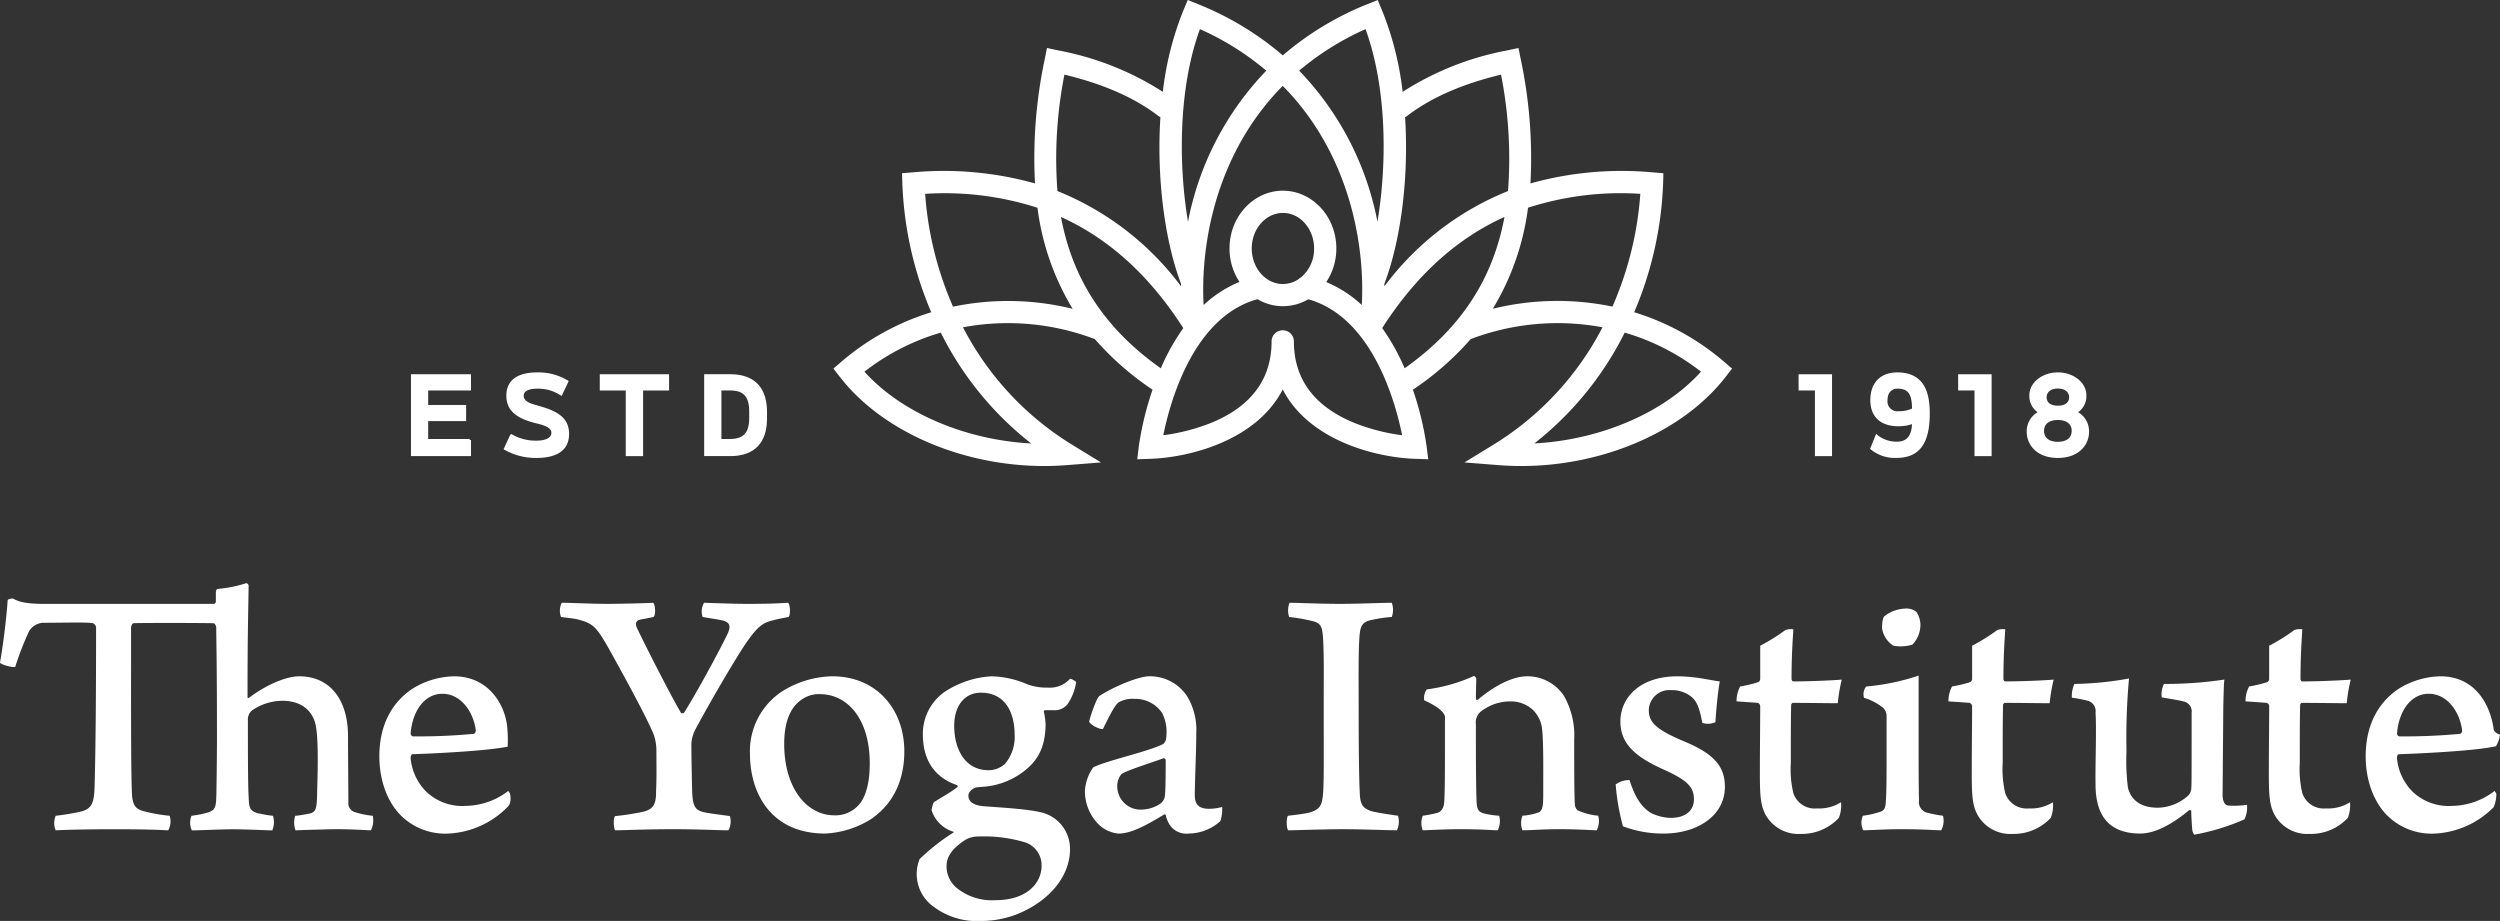 <svg id="Group_142" data-name="Group 142" xmlns="http://www.w3.org/2000/svg" xmlns:xlink="http://www.w3.org/1999/xlink" width="380.926" height="140.323" viewBox="0 0 380.926 140.323">
  <rect x="0" y="0" width="380.926" height="140.323" fill="#333333" stroke="none"/>
  <defs>
    <clipPath id="clip-path">
      <rect id="Rectangle_79" data-name="Rectangle 79" width="380.926" height="140.323" fill="#fff"/>
    </clipPath>
  </defs>
  <g id="Group_141" data-name="Group 141" transform="translate(0 0)" clip-path="url(#clip-path)">
    <path id="Path_168" data-name="Path 168" d="M12.2,69.138c1.886-.388,2.163-1.5,2.217-4.051.168-6.045.223-14.587.223-24.017a.784.784,0,0,0-.5-.666c-.945-.166-4.828-.054-7.656-.054a2.673,2.673,0,0,0-2.051,1.277,44.74,44.74,0,0,0-2.108,5.434C2.054,47.229.057,46.729,0,46.4c.445-2.383,1-6.877,1.166-9.485,0-.166.72-.332.888-.223.886.5,2.108.777,4.659.777h25.9a.377.377,0,0,0,.277-.389V35.691c0-.166.111-.5.277-.5a19.745,19.745,0,0,0,4.382-.886c.111.054.332.166.332.389,0,.554-.054,3.105-.111,6.988-.054,3.771-.054,8.653-.054,10.039,0,.111.166.111.223.057,2.883-2.165,5.822-3.274,7.654-3.274,4.716,0,7.433,3.605,7.433,9.1,0,3.162.054,7.6.054,10.1a1.419,1.419,0,0,0,1,1.5,13.629,13.629,0,0,0,2.717.554,3.41,3.41,0,0,1-.277,2.22c-1.109-.054-3.717-.22-6.268-.166-1.774.054-4.491.111-5.214.166a3.372,3.372,0,0,1-.054-2.22c.777-.054,1.5-.223,2.163-.332,1-.223,1.109-.777,1.166-2.774.054-2.551.277-7.931-.168-10.484-.277-1.717-1.551-3.937-5.157-3.937a8.323,8.323,0,0,0-4.548,1.443,1.731,1.731,0,0,0-.668,1.331c0,3.825,0,10.15.111,11.759.057,1.831.168,2.217,1.388,2.606.666.111,1.22.28,2.331.389a3.391,3.391,0,0,1-.114,2.22c-.774,0-3.937-.166-6.045-.166-1.663,0-5.1.166-6.211.166a2.8,2.8,0,0,1-.057-2.22,17.554,17.554,0,0,0,2.5-.5c1-.334,1.22-.723,1.274-2.165.057-1.331.111-7.708.111-8.985,0-12.09-.111-15.033-.111-17.084-.054-.277-.22-.611-.443-.611-3.051-.054-10.873-.054-12.2,0-.168.057-.334.445-.334.611,0,8.376-.054,23.075.166,25.9.168,1,.334,1.72,1.665,2.108a25.02,25.02,0,0,0,4.048.72,2.828,2.828,0,0,1-.22,2.22c-3.051-.166-6.6-.166-8.876-.166-2.163,0-6.436.054-8.265.166a2.8,2.8,0,0,1,0-2.22,37.56,37.56,0,0,0,3.717-.609" transform="translate(0 54.545)" fill="#fff"/>
    <path id="Path_169" data-name="Path 169" d="M33.225,35.461c1.166,0,4.659.166,6.99.166,1.94,0,6.265-.111,6.931-.166.334.223.445,1.886.057,2.163-.666.168-1.774.332-2.163.443-.666.223-.557.777-.334,1.277,1.443,3.051,5.548,11.039,6.711,12.924a.451.451,0,0,0,.445-.057c1.943-3.048,5.768-10.148,6.711-12.2.334-.831.443-1.608-1-1.886-.777-.168-1.608-.277-2.885-.5a2.634,2.634,0,0,1,.223-2.163c1.774.054,4.491.166,6.545.166,3.105,0,4.491-.054,6.211-.166.389.111.443,1.943.111,2.163-.831.168-1.5.277-2.331.5-1.663.389-2.44,1-4.268,3.662C58.74,45.5,55.026,52.045,53.526,54.873a5.718,5.718,0,0,0-.554,2c0,1.717.054,4.048.111,6.931.054,2.554.388,3.217,1.72,3.551.943.223,2.551.388,4.048.611a2.96,2.96,0,0,1-.22,2.163c-1.611,0-4.605-.166-8.267-.166-4.657,0-7.542.166-8.985.166-.277-.223-.332-2,0-2.163A39.281,39.281,0,0,0,45.65,67.3c1.5-.389,1.943-1.111,1.943-2.94.109-2.717.054-3.939.054-6.379a7.282,7.282,0,0,0-.5-2.663c-1.109-2.608-4.271-8.431-6.656-12.7-1.94-3.44-2.44-3.994-4.768-4.605-.666-.166-1.388-.22-2.608-.388a2.675,2.675,0,0,1,.111-2.163" transform="translate(52.37 56.383)" fill="#fff"/>
    <path id="Path_170" data-name="Path 170" d="M52.163,43.224h0C50.72,44.112,49.335,46,49.335,50.1c0,6.656,3.383,10.87,7.654,10.87a4.752,4.752,0,0,0,3.274-1.163c1.274-1.054,2.108-3.217,2.108-6.77,0-6.542-3.219-10.536-7.656-10.536a4.551,4.551,0,0,0-2.551.72m15.475,7.988c0,4.548-1.774,8.153-5.214,10.427A14.538,14.538,0,0,1,55.6,63.747c-8.376,0-11.482-6.268-11.482-12.147a10.908,10.908,0,0,1,4.937-9.542,14.94,14.94,0,0,1,7.6-2.271c6.822,0,10.982,5.1,10.982,11.425" transform="translate(70.154 63.262)" fill="#fff"/>
    <path id="Path_171" data-name="Path 171" d="M59.641,47.33h0c0,3.274,1.443,6.768,5.271,6.768a3.751,3.751,0,0,0,2.44-.943,6.309,6.309,0,0,0,1.5-4.437c0-3.274-1.331-6.434-5.157-6.434-2.331,0-4.051,1.829-4.051,5.045M72.954,68.685h0a3.654,3.654,0,0,0-2.717-3.66,22.028,22.028,0,0,0-6.879-.831,4,4,0,0,0-2,.5c-2.051,1.334-2.883,2.608-2.883,3.994a4.29,4.29,0,0,0,1.663,3.44A8.542,8.542,0,0,0,65.909,73.9c4.937,0,7.045-2.72,7.045-5.216M70.791,41.008a8.3,8.3,0,0,0,3.105.5,4.128,4.128,0,0,0,3.385-1.331c.22-.057.886.389.943.5a8.029,8.029,0,0,1-1.331,3.383,2.5,2.5,0,0,1-2.165.888H73.454a.253.253,0,0,0-.166.166A11.847,11.847,0,0,1,73.565,47c0,3.994-1.5,5.879-3.385,7.322a11.478,11.478,0,0,1-5.822,2.274c-.111,0-1.22.111-1.331.111-.388.109-1.22.554-1.22,1.274,0,1,.94,1.5,2.383,1.608,2.94.223,7.376.445,9.319,1.111a5.683,5.683,0,0,1,3.774,5.491c0,3.548-2.442,7.154-6.991,9.373a14.95,14.95,0,0,1-6.6,1.5,10.891,10.891,0,0,1-7.1-2.108,6.1,6.1,0,0,1-2.22-7.319,32.575,32.575,0,0,1,5.159-4.051c.054,0,.054-.111,0-.111A5.01,5.01,0,0,1,56.2,60.2a3.865,3.865,0,0,1,.332-1.22c.831-.554,2.774-1.608,3.605-2.331a.2.2,0,0,0-.054-.277c-2.942-1-5.216-3.274-5.216-7.765a7.8,7.8,0,0,1,3.219-6.379,14.339,14.339,0,0,1,7.265-2.44,14.509,14.509,0,0,1,5.436,1.22" transform="translate(85.75 63.261)" fill="#fff"/>
    <path id="Path_172" data-name="Path 172" d="M75.8,52.266h0c-1.551.611-5.1,1.665-6.379,2.385a2.826,2.826,0,0,0-.666,1.831,3.545,3.545,0,0,0,3.885,3.605,5.252,5.252,0,0,0,2.663-.886,1.735,1.735,0,0,0,.72-1.388c.111-.72.111-4.271.111-5.271,0-.054-.166-.332-.334-.277m-.277-6.988a4.92,4.92,0,0,0-4.105-2.051,4.276,4.276,0,0,0-2.494.554c-.666.554-1.554,2.44-2.331,3.994-.22.277-2.217-.666-2.106-1.166.22-.943,1.109-3.494,1.551-3.828,2.385-1.551,6.1-2.994,7.545-2.994a6.773,6.773,0,0,1,5.822,3.051,9.917,9.917,0,0,1,1.388,5.6c0,2.828-.223,7.154-.223,9.485,0,1.277.5,2.051,2.163,2.051a7.453,7.453,0,0,0,2-.277,5.639,5.639,0,0,1-.277,2.165,7.325,7.325,0,0,1-4.825,1.886,3.047,3.047,0,0,1-3.051-1.611,4.635,4.635,0,0,1-.443-1.22c0-.054-.223-.111-.277-.054C72.7,62.8,70.647,63.75,68.927,63.75A5.031,5.031,0,0,1,65.765,62.2a7.194,7.194,0,0,1-1.94-4.991A6.939,6.939,0,0,1,65.1,53.654c2.108-1.054,8.376-2.385,10.65-3.551a1.422,1.422,0,0,0,.389-.554,3.452,3.452,0,0,0,.111-.943,6.06,6.06,0,0,0-.723-3.328" transform="translate(101.484 63.262)" fill="#fff"/>
    <path id="Path_173" data-name="Path 173" d="M76.121,35.461c1.109,0,4.714.166,7.654.166,3,0,6.436-.166,7.933-.166a3.211,3.211,0,0,1,0,2.163,21.966,21.966,0,0,0-3.274.5c-1.331.334-1.551,1-1.663,2.663-.166,2.385-.111,6.379-.111,11.259,0,5.159.054,10.373.166,12.316.057,1.72.334,2.494,2.108,2.94.834.166,2.108.386,3.717.609a3.091,3.091,0,0,1-.166,2.22c-1.22,0-5.214-.166-8.153-.166-3.274,0-7.379.166-8.376.166-.334-.166-.334-2-.054-2.22,1.5-.166,2.274-.277,3.105-.443,1.774-.445,2-1.22,2.163-2.331.223-1.606.166-4.88.166-13.976,0-4.659.057-7.822-.111-10.427-.111-1.5-.277-2.108-1.44-2.442a27.462,27.462,0,0,0-3.717-.666,3.231,3.231,0,0,1,.054-2.163" transform="translate(120.361 56.383)" fill="#fff"/>
    <path id="Path_174" data-name="Path 174" d="M85.879,60.677c.777-.166,1.166-.777,1.22-1.72.111-1.554.111-5.491.111-9.042V45.921c-.223-.774-1.22-1.551-3.16-2.44a2.248,2.248,0,0,1,.388-1.663,25.349,25.349,0,0,0,7.208-2.054c.111.057.334.277.334.445,0,.277-.057,2.217-.057,3.105,0,.111.277.111.334.054,2.385-2.051,5.268-3.548,7.433-3.548a6.658,6.658,0,0,1,5.657,2.994,12.1,12.1,0,0,1,1.554,6.656c0,3.274,0,8.265.111,9.985a1.485,1.485,0,0,0,.386.777,9.823,9.823,0,0,0,3.162.831,3.1,3.1,0,0,1-.223,2.22c-.774,0-2.717-.166-5.768-.166-2.44,0-4.1.166-5.545.166a3.054,3.054,0,0,1,0-2.22,8.9,8.9,0,0,0,2.274-.445c.72-.22.888-.72.888-2.717,0-3.66.054-7.876-.168-9.985a4.764,4.764,0,0,0-1.551-3.105,4.955,4.955,0,0,0-3.385-1.166,7.246,7.246,0,0,0-4.548,1.665,2.192,2.192,0,0,0-.611,1.831c0,3.771,0,9.316.111,11.924.057,1,.277,1.443,1.166,1.665a11.869,11.869,0,0,0,2.274.332,3.124,3.124,0,0,1-.223,2.22c-.831,0-2.494-.166-5.711-.166-2.331,0-5.159.166-5.714.166a3.066,3.066,0,0,1,0-2.22,17.2,17.2,0,0,0,2.051-.389" transform="translate(132.958 63.227)" fill="#fff"/>
    <path id="Path_175" data-name="Path 175" d="M110.249,46.775a2.778,2.778,0,0,1-2,.111c-.443-2.328-.831-3.383-1.831-4.105a4.746,4.746,0,0,0-2.94-.888,3.131,3.131,0,0,0-3.383,3.054c0,1.886,1.166,2.994,5.545,4.825,4.771,1.994,6.048,4.048,6.048,6.877,0,4.271-4.051,7.1-9.373,7.1a17.225,17.225,0,0,1-6.159-1.111,34.061,34.061,0,0,1-1.109-6.379,3.659,3.659,0,0,1,2.108-.666c.831,2.608,1.774,4.051,3.217,4.991a7.282,7.282,0,0,0,3.051.777c2.328,0,3.548-1.163,3.548-2.828,0-1.886-1-2.94-4.88-4.659-4.382-2-6.325-4.048-6.325-7.211,0-3.548,2.885-6.877,8.71-6.877a25.126,25.126,0,0,1,4.048.386c1,.168,1.831.334,2.385.391-.277,1.608-.5,3.714-.666,6.211" transform="translate(151.134 63.262)" fill="#fff"/>
    <path id="Path_176" data-name="Path 176" d="M110.708,48.248c-.054,0-.223.22-.223.277-.054,2.108-.054,5.934-.054,8.876a15.718,15.718,0,0,0,.388,4.6,3.419,3.419,0,0,0,3.551,2.331,6.333,6.333,0,0,0,3.714-.943,5.243,5.243,0,0,1-.332,2.383,7.709,7.709,0,0,1-5.825,2.442,5.728,5.728,0,0,1-5.325-2.885c-.777-1.443-.886-2.885-.886-6.434,0-3.274.054-7.876.054-10.1a.577.577,0,0,0-.388-.554l-3.217-.223a4.632,4.632,0,0,1,.554-2.274,18.751,18.751,0,0,0,2.774-.666.586.586,0,0,0,.277-.5V39.541a29.3,29.3,0,0,0,3.828-2.385,2.416,2.416,0,0,1,1.22-.111c-.054,1-.277,3.717-.277,7.542,0,.168.111.391.277.391,2.551,0,6.322-.168,7.376-.28a25.866,25.866,0,0,0-.609,3.605c-1.054,0-4.548-.054-6.879-.054" transform="translate(162.436 58.849)" fill="#fff"/>
    <path id="Path_177" data-name="Path 177" d="M117.275,41.295h0a6.289,6.289,0,0,1-2.883.166,3.791,3.791,0,0,1-1.72-2.551c-.057-.277,0-1.663.332-1.94a5.466,5.466,0,0,1,3.105-1.166,2.448,2.448,0,0,1,1.777.5,3.778,3.778,0,0,1,.609,1.829,4.35,4.35,0,0,1-1.22,3.162m4.382,28.288c-1.054,0-2.385-.166-6.156-.166-2.5,0-4.825.166-5.714.166a2.583,2.583,0,0,1-.057-2.217,13.244,13.244,0,0,0,2.5-.557c.834-.223.943-.666,1-1.72.111-1.386.111-4.437.111-7.376V52.168a1.759,1.759,0,0,0-.5-1.222,8.5,8.5,0,0,0-2.94-1.551,1.915,1.915,0,0,1,.332-1.72,34.226,34.226,0,0,0,7.988-1.665V56.05c0,3.051,0,6.6.057,8.985a1.679,1.679,0,0,0,1.109,1.831,19.031,19.031,0,0,0,2.551.5,3.093,3.093,0,0,1-.277,2.217" transform="translate(174.119 56.929)" fill="#fff"/>
    <path id="Path_178" data-name="Path 178" d="M123.173,48.248c-.054,0-.223.22-.223.277-.054,2.108-.054,5.934-.054,8.876a15.717,15.717,0,0,0,.389,4.6,3.419,3.419,0,0,0,3.551,2.331,6.333,6.333,0,0,0,3.714-.943,5.243,5.243,0,0,1-.332,2.383,7.709,7.709,0,0,1-5.825,2.442,5.728,5.728,0,0,1-5.325-2.885c-.777-1.443-.886-2.885-.886-6.434,0-3.274.054-7.876.054-10.1a.577.577,0,0,0-.388-.554l-3.217-.223a4.632,4.632,0,0,1,.554-2.274,18.753,18.753,0,0,0,2.774-.666.586.586,0,0,0,.277-.5V39.541a29.3,29.3,0,0,0,3.828-2.385,2.416,2.416,0,0,1,1.22-.111c-.054,1-.277,3.717-.277,7.542,0,.168.111.391.277.391,2.551,0,6.322-.168,7.376-.28a25.865,25.865,0,0,0-.609,3.605c-1.054,0-4.548-.054-6.879-.054" transform="translate(182.256 58.849)" fill="#fff"/>
    <path id="Path_179" data-name="Path 179" d="M122.282,40.746a49.466,49.466,0,0,0,8.319-.831,100.1,100.1,0,0,0-.386,11.093,33.091,33.091,0,0,0,.22,5.548c.445,1.774,1.831,3.051,4.548,3.051a7.1,7.1,0,0,0,4.548-1.777,1.634,1.634,0,0,0,.554-1.109c.057-.5.057-1.774.057-11.593a1.532,1.532,0,0,0-1.054-1.663c-.723-.223-1.943-.389-3.494-.666a3.511,3.511,0,0,1,.332-2.054,59.837,59.837,0,0,0,9.208-.666c-.109.888-.109,2.108-.166,3.994l-.111,13.756c.057.723.277,1.388.834,1.443a12.626,12.626,0,0,0,2.883-.111,4.159,4.159,0,0,1-.389,2.22,33.881,33.881,0,0,1-7.6,2.328c-.111,0-.277-.389-.331-.609-.057-.5-.168-2.22-.168-3,0-.111-.22-.166-.331-.111-3.217,2.663-5.657,3.551-7.433,3.551-5.6,0-6.822-3.771-6.822-7.488-.054-2.774.166-8.653,0-10.927a1.635,1.635,0,0,0-1.054-1.777,18.7,18.7,0,0,0-2.551-.5,4.357,4.357,0,0,1,.389-2.108" transform="translate(193.798 63.465)" fill="#fff"/>
    <path id="Path_180" data-name="Path 180" d="M140.65,48.248c-.057,0-.223.22-.223.277-.054,2.108-.054,5.934-.054,8.876a15.715,15.715,0,0,0,.389,4.6,3.418,3.418,0,0,0,3.548,2.331,6.336,6.336,0,0,0,3.717-.943,5.243,5.243,0,0,1-.332,2.383,7.709,7.709,0,0,1-5.825,2.442,5.728,5.728,0,0,1-5.325-2.885c-.777-1.443-.886-2.885-.886-6.434,0-3.274.054-7.876.054-10.1a.577.577,0,0,0-.389-.554l-3.217-.223a4.632,4.632,0,0,1,.554-2.274,18.751,18.751,0,0,0,2.774-.666.586.586,0,0,0,.277-.5V39.541a29.3,29.3,0,0,0,3.828-2.385,2.414,2.414,0,0,1,1.22-.111c-.054,1-.277,3.717-.277,7.542,0,.168.109.391.277.391,2.551,0,6.322-.168,7.376-.28a25.859,25.859,0,0,0-.609,3.605c-1.054,0-4.548-.054-6.879-.054" transform="translate(210.045 58.849)" fill="#fff"/>
    <path id="Path_181" data-name="Path 181" d="M143.943,48.495h0c0,.111.109.445.386.445a90.065,90.065,0,0,0,9.265-.391.577.577,0,0,0,.277-.5c-.334-2.774-2.22-5.6-5.1-5.6-2.66,0-4.546,2.551-4.823,6.045M159.084,57.7a5.536,5.536,0,0,1-.389,2,13.5,13.5,0,0,1-9.042,4.051,9.588,9.588,0,0,1-7.042-2.608c-2.385-2.274-3.44-5.825-3.44-9.153,0-5.157,2.217-8.431,5.048-10.316a12.509,12.509,0,0,1,6.322-1.886c5.548,0,7.71,4.659,8.153,8.208a1.492,1.492,0,0,0,.943.666,4.506,4.506,0,0,1-.609,1.774c-2.442.611-9.876,1.057-14.81,1.222-.223.054-.277.332-.277.609a8.261,8.261,0,0,0,2.44,5.159,7.964,7.964,0,0,0,5.934,2.106,10.872,10.872,0,0,0,6.491-2.271,1.523,1.523,0,0,1,.277.443" transform="translate(221.288 63.262)" fill="#fff"/>
    <path id="Path_182" data-name="Path 182" d="M31.914,42.45h0c2.883,0,4.768,2.828,5.1,5.6a.577.577,0,0,1-.277.5,90.064,90.064,0,0,1-9.265.391c-.277,0-.389-.334-.389-.445.28-3.494,2.165-6.045,4.828-6.045m10.039,14.81a10.878,10.878,0,0,1-6.491,2.271,7.974,7.974,0,0,1-5.936-2.106,8.288,8.288,0,0,1-2.44-5.159c0-.277.057-.554.28-.609,4.755-.161,11.818-.58,14.509-1.155a21.259,21.259,0,0,0-.039-2.538c-.153-3.465-2.619-8.177-8.148-8.177a12.509,12.509,0,0,0-6.322,1.886c-2.831,1.886-5.048,5.159-5.048,10.316,0,3.328,1.052,6.879,3.437,9.153A9.6,9.6,0,0,0,32.8,63.75,13.5,13.5,0,0,0,41.842,59.7c.3-.277.616-.8.389-2a1.581,1.581,0,0,0-.277-.443" transform="translate(35.486 63.262)" fill="#fff"/>
    <path id="Path_183" data-name="Path 183" d="M155.833,67.564h0A49.471,49.471,0,0,0,169.6,50.682a34.709,34.709,0,0,1,11.627,5.949c-5.644,6.278-15.406,10.42-25.4,10.933M149.5,47.053h0a39.227,39.227,0,0,0,5.367-15.4,46.046,46.046,0,0,1,17.115-2.119,51.871,51.871,0,0,1-4.25,17.182,41.23,41.23,0,0,0-18.231.332m-13.432,9.068h0a32.776,32.776,0,0,0-3.421-6.128c5.126-7.988,11.3-13.613,18.635-16.931-1.787,9.617-6.786,17.086-15.214,23.059m-7.8,8.265h0c-6.019-2.507-9.075-6.667-9.075-12.36a1.692,1.692,0,0,0-1.691-1.694h-.013a1.7,1.7,0,0,0-1.694,1.694c0,5.67-3.028,9.816-9,12.326a30.141,30.141,0,0,1-7.5,1.971c1.039-5.128,4.592-18.045,14.354-20.728a7.6,7.6,0,0,0,3.849,1.065l.018,0h.018l.016,0a7.63,7.63,0,0,0,3.831-1.052c9.726,2.709,13.274,15.6,14.307,20.718a30.225,30.225,0,0,1-7.423-1.94M83.706,33.062h0C91.038,36.38,97.216,42,102.344,49.993a32.582,32.582,0,0,0-3.427,6.131c-8.431-5.973-13.424-13.442-15.211-23.062M67.259,46.724h0a51.838,51.838,0,0,1-4.25-17.185,46.053,46.053,0,0,1,17.115,2.119,39.223,39.223,0,0,0,5.361,15.4,41.131,41.131,0,0,0-18.226-.329m11.9,20.839h0c-9.99-.513-19.752-4.654-25.4-10.933a34.74,34.74,0,0,1,11.632-5.952A49.417,49.417,0,0,0,79.155,67.564M84.232,11.37h0c5.962,1.443,10.648,3.5,14.281,6.276a1.689,1.689,0,0,0,.344.2c-.611,9.378.7,18.985,3.144,25.4,0,.127,0,.254,0,.381A43.917,43.917,0,0,0,83.165,29.112,65.988,65.988,0,0,1,84.232,11.37m20.643-6.931h0a42.139,42.139,0,0,1,10.114,6.33,45.555,45.555,0,0,0-11.93,23.018c-1.463-8.759-1.476-20.3,1.816-29.348m25.237,0h0c3.292,9.05,3.282,20.586,1.816,29.348A45.515,45.515,0,0,0,120,10.769a42.139,42.139,0,0,1,10.114-6.33M117.552,29.055h0l-.016,0h-.018l-.018,0c-4.476.021-8.115,3.96-8.115,8.8a9.215,9.215,0,0,0,1.52,5.1,18.118,18.118,0,0,0-5.468,3.525c-.06-1.1-.08-2.259-.049-3.465v-.057c.241-9.127,3.206-20.878,12.106-29.871,8.894,8.993,11.862,20.741,12.1,29.866l0,.065c.028,1.207.008,2.362-.049,3.463a18.122,18.122,0,0,0-5.418-3.5,9.214,9.214,0,0,0,1.536-5.12c0-4.843-3.636-8.783-8.115-8.8m-.023,14.219h0c-2.621-.005-4.753-2.435-4.753-5.416s2.132-5.413,4.753-5.418,4.75,2.435,4.75,5.418a5.661,5.661,0,0,1-2.023,4.421,1.762,1.762,0,0,0-.4.29,4.286,4.286,0,0,1-2.326.7M136.47,17.646h0c3.636-2.774,8.322-4.833,14.287-6.276a66.08,66.08,0,0,1,1.065,17.742,43.9,43.9,0,0,0-18.835,14.515c0-.127,0-.254-.005-.381,2.45-6.418,3.763-16.027,3.152-25.4a1.782,1.782,0,0,0,.337-.2m48.26,37.465a38.215,38.215,0,0,0-13.686-7.534,55.05,55.05,0,0,0,4.406-19.568l.047-1.616-1.611-.127a51.607,51.607,0,0,0-18.648,1.681A72.561,72.561,0,0,0,153.756,9l-.337-1.686-1.681.36a44.738,44.738,0,0,0-15.975,6.322,47.31,47.31,0,0,0-3.152-12.455L131.963,0l-1.549.627A46.037,46.037,0,0,0,117.5,8.438,46.163,46.163,0,0,0,104.574.627L103.025,0l-.65,1.538a47.408,47.408,0,0,0-3.149,12.455A44.738,44.738,0,0,0,83.25,7.672l-1.678-.36L81.235,9a72.6,72.6,0,0,0-1.487,18.949A51.6,51.6,0,0,0,61.1,26.265l-1.611.127.049,1.616a55.012,55.012,0,0,0,4.4,19.57,38.176,38.176,0,0,0-13.683,7.532L49.028,56.16l.995,1.279c6.47,8.34,18.661,13.572,31.124,13.569q1.729,0,3.458-.135l5.2-.412L85.358,67.74A45.542,45.542,0,0,1,68.774,49.871a37.27,37.27,0,0,1,20.091,1.8,44.438,44.438,0,0,0,8.793,7.708,47.405,47.405,0,0,0-2.093,8.635l-.236,1.963,1.974-.065c5.988-.194,16.185-2.777,20.192-10.567,4,7.791,14.2,10.373,20.187,10.567l1.979.065-.241-1.963a47.2,47.2,0,0,0-2.093-8.635,44.325,44.325,0,0,0,8.8-7.708,37.27,37.27,0,0,1,20.091-1.8A45.523,45.523,0,0,1,149.63,67.74l-4.447,2.722,5.2.412q1.729.136,3.46.135c12.461,0,24.654-5.229,31.127-13.569l.989-1.279Z" transform="translate(77.956 -0.001)" fill="#fff"/>
    <path id="Path_184" data-name="Path 184" d="M24.177,34.49h9.148V32.032h-.2v-.148H26.8V29.157h5.781V26.7H26.8V24.492h6.524V22.016H24.177Z" transform="translate(38.442 35.006)" fill="#fff"/>
    <path id="Path_185" data-name="Path 185" d="M34.994,27.01c-.122-.041-.262-.08-.407-.122-.842-.243-1.891-.546-1.891-1.419,0-.943,1.3-1.083,2.069-1.083.228,0,.445.008.653.026a5.879,5.879,0,0,1,2.769.917l.148.1.018-.036.135.093,1.067-2.266-.153-.091a8.691,8.691,0,0,0-4.636-1.22c-3.082,0-4.714,1.233-4.714,3.561,0,2.642,2.2,3.579,4.354,4.152,1.554.342,2.264.689,2.479,1.246a1.344,1.344,0,0,1,.026.256c0,.741-.855,1.184-2.284,1.184a7.186,7.186,0,0,1-3.572-.878c-.065-.036-.117-.065-.155-.083l-.137-.065-.062.135-.044-.021-1.033,2.22.155.091a9.662,9.662,0,0,0,4.877,1.235c3.24,0,4.955-1.264,4.955-3.655,0-2.5-1.849-3.52-4.615-4.276" transform="translate(47.1 34.834)" fill="#fff"/>
    <path id="Path_186" data-name="Path 186" d="M35.284,24.493h3.958v10h2.644v-10h3.958V22.017H35.284Z" transform="translate(56.103 35.007)" fill="#fff"/>
    <path id="Path_187" data-name="Path 187" d="M48.287,27.722h0v.919c0,2.3-.855,3.24-2.953,3.24H44.05V24.492h1.326a4.439,4.439,0,0,1,1.311.174c1.119.373,1.6,1.334,1.6,3.056m-2.911-5.706h-3.95V34.49h3.95C49.056,34.49,51,32.5,51,28.735v-.948c0-3.776-1.945-5.771-5.626-5.771" transform="translate(65.869 35.006)" fill="#fff"/>
    <path id="Path_188" data-name="Path 188" d="M105.811,24.493H108.3v10h2.606V22.017h-5.1Z" transform="translate(168.243 35.007)" fill="#fff"/>
    <path id="Path_189" data-name="Path 189" d="M114.377,27.819h0a1.5,1.5,0,0,1-1.7-1.681c0-1.627,1.173-1.753,1.533-1.753,1.593,0,2.178.8,2.2,3.023a4.493,4.493,0,0,1-2.031.412m-.223-5.91c-2.567,0-4.1,1.583-4.1,4.23,0,2.523,1.557,3.971,4.268,3.971a6.232,6.232,0,0,0,2.08-.319c-.07,1.8-.826,2.673-2.3,2.673a4.664,4.664,0,0,1-2.96-1.013l-.207-.176-.917,2.279.106.093a5.815,5.815,0,0,0,3.885,1.292c3.481,0,5.1-2.139,5.1-6.737,0-2.7-.513-6.294-4.955-6.294" transform="translate(174.927 34.835)" fill="#fff"/>
    <path id="Path_190" data-name="Path 190" d="M115.2,24.493h2.489v10h2.608V22.017h-5.1Z" transform="translate(183.166 35.007)" fill="#fff"/>
    <path id="Path_191" data-name="Path 191" d="M123.978,29.163h0c1.321,0,2.108.614,2.108,1.639,0,1.067-.769,1.681-2.108,1.681s-2.106-.614-2.106-1.681c0-1.026.787-1.639,2.106-1.639m0-2.181h0c-1.09,0-1.715-.469-1.715-1.287,0-.614.448-1.326,1.715-1.326s1.717.712,1.717,1.326c0,.818-.624,1.287-1.717,1.287m3.087.995a2.988,2.988,0,0,0,1.256-2.6c0-1.911-1.948-3.468-4.343-3.468s-4.341,1.557-4.341,3.468a2.991,2.991,0,0,0,1.256,2.6,3.36,3.36,0,0,0-1.663,2.994c0,1.911,1.484,3.971,4.748,3.971s4.753-2.059,4.753-3.971a3.366,3.366,0,0,0-1.665-2.994" transform="translate(189.579 34.834)" fill="#fff"/>
  </g>
</svg>

